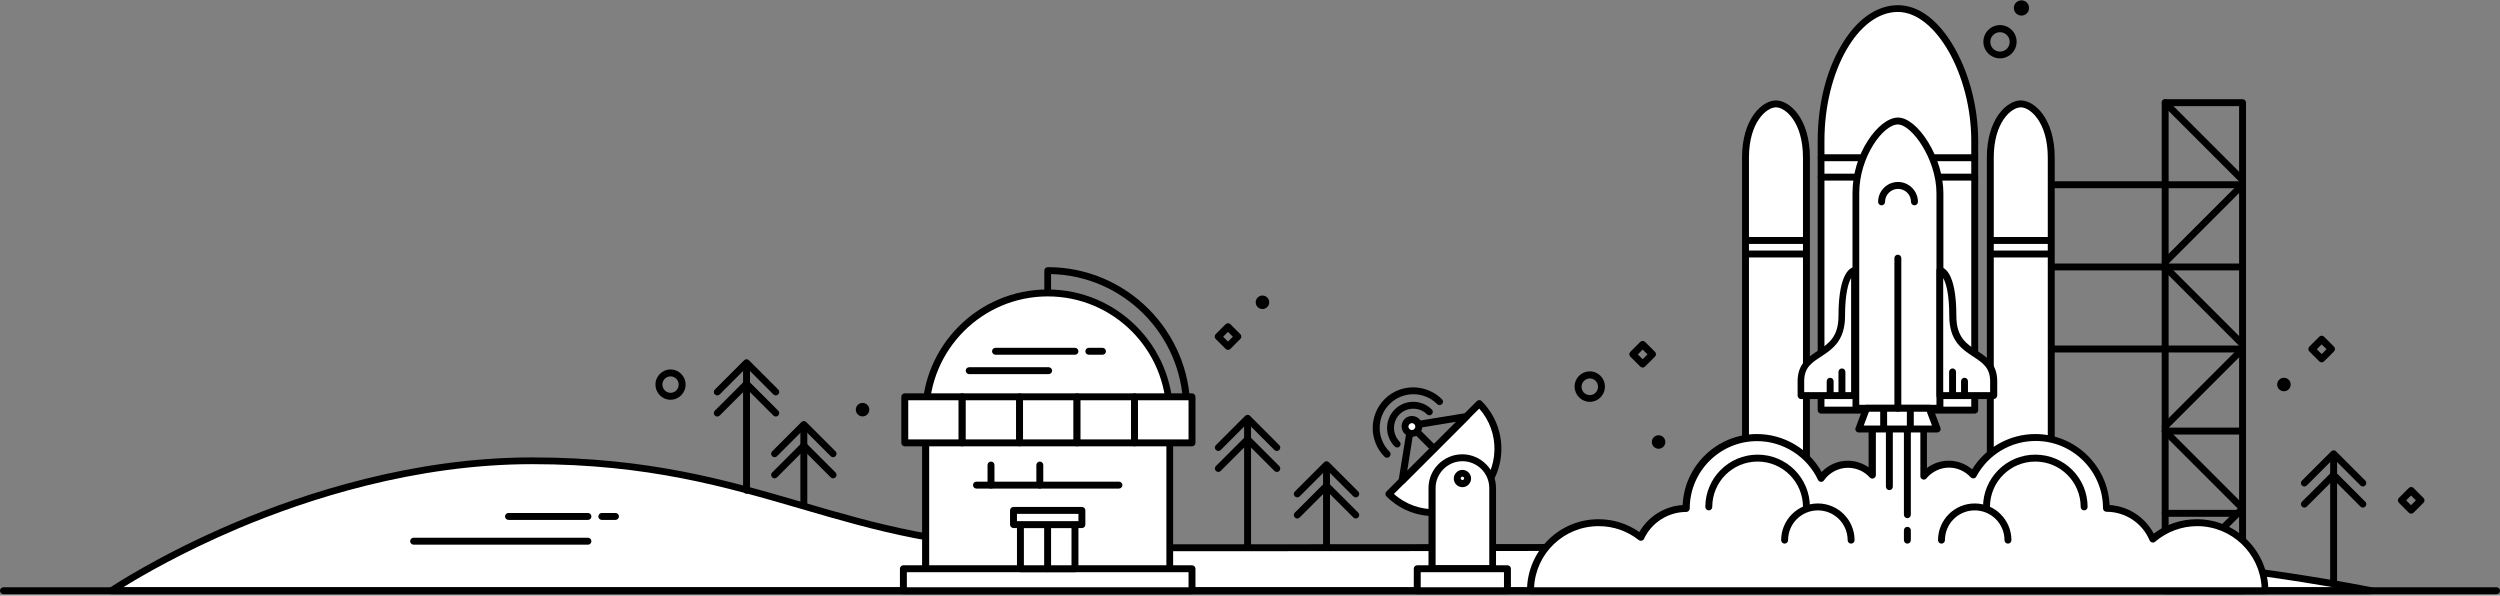 <?xml version="1.0" encoding="UTF-8"?>
<svg width="1444px" height="344px" viewBox="0 0 1444 344" version="1.1" xmlns="http://www.w3.org/2000/svg" xmlns:xlink="http://www.w3.org/1999/xlink">
    <rect x="0" y="0" width="1444" height="344" fill="#808080" stroke="none"/>
    <!-- Generator: Sketch 43.2 (39069) - http://www.bohemiancoding.com/sketch -->
    <title>treebox-header-illustration</title>
    <desc>Created with Sketch.</desc>
    <defs></defs>
    <g id="Page-1" stroke="none" stroke-width="1" fill="none" fill-rule="evenodd">
        <g id="treebox-header-illustration" fill-rule="nonzero">
            <g id="Group" transform="translate(62, 264)">
                <path d="M2.3,77.2 C2.3,77.2 113.3,2.2 245.3,2.2 C377.3,2.2 422,52.4 545.6,52.4 C827.2,52.4 864,52.1 1034.2,52.1 C1189.6,52.1 1307.3,77.2 1307.3,77.2 L2.3,77.2 Z" id="Shape" fill="#FFFFFF"></path>
                <path d="M1307.2,79.2 L2.3,79.2 C1.4,79.2 0.6,78.6 0.4,77.8 C0.1,77 0.5,76 1.2,75.6 C1.5,75.4 29.6,56.5 73.5,37.9 C114,20.7 176.8,0.2 245.3,0.2 C312.7,0.2 357.7,13.3 401.3,26 C444.4,38.6 485.1,50.4 545.6,50.4 C704,50.4 784.7,50.3 855.8,50.2 C911.6,50.1 959.8,50.1 1034.2,50.1 C1188,50.1 1306.5,75 1307.7,75.2 C1308.7,75.4 1309.4,76.3 1309.3,77.4 C1309.1,78.4 1308.3,79.2 1307.2,79.2 Z M9.2,75.2 L1285.7,75.2 C1245,68.1 1149.5,54.1 1034.2,54.1 C959.8,54.1 911.6,54.2 855.9,54.2 C784.8,54.3 704.1,54.4 545.7,54.4 C484.6,54.4 443.7,42.5 400.3,29.8 C357,17.2 312.2,4.1 245.4,4.1 C177.6,4.1 115.4,24.4 75.2,41.4 C43,55.1 19.5,68.8 9.2,75.2 Z" id="Shape" fill="#000000"></path>
            </g>
            <path d="M685.5,238.6 L605.2,238.6 C604.1,238.6 603.2,237.7 603.2,236.6 L603.2,156.3 C603.2,155.2 604.1,154.3 605.2,154.3 C650.6,154.3 687.5,191.2 687.5,236.6 C687.5,237.7 686.6,238.6 685.5,238.6 Z M607.1,234.6 L683.4,234.6 C682.4,193 648.7,159.3 607.1,158.3 L607.1,234.6 Z" id="Shape" fill="#000000"></path>
            <g id="Group" transform="translate(532, 167)">
                <path d="M73.1,2.1 C34.1,2.1 2.6,33.7 2.6,72.6 L2.6,161.8 L143.7,161.8 L143.7,72.6 C143.7,33.7 112.1,2.1 73.1,2.1 Z" id="Shape" fill="#FFFFFF"></path>
                <path d="M143.7,163.9 L2.6,163.9 C1.5,163.9 0.6,163 0.6,161.9 L0.6,72.7 C0.6,32.7 33.1,0.2 73.1,0.2 C113.1,0.2 145.6,32.7 145.6,72.7 L145.6,161.9 C145.7,163 144.8,163.9 143.7,163.9 Z M4.6,159.9 L141.7,159.9 L141.7,72.7 C141.7,34.9 111,4.2 73.2,4.2 C35.4,4.2 4.7,34.9 4.7,72.7 L4.7,159.9 L4.6,159.9 Z" id="Shape" fill="#000000"></path>
            </g>
            <g id="Group" transform="translate(792, 223)">
                <g transform="translate(8, 8)" id="Shape">
                    <path d="M54.4,2.1 C68.8,16.5 68.8,39.9 54.4,54.3 C40,68.7 16.6,68.7 2.2,54.3 L54.4,2.1 Z" fill="#FFFFFF"></path>
                    <path d="M28.3,67.1 C18.3,67.1 8.4,63.3 0.8,55.7 C0.4,55.3 0.2,54.8 0.2,54.3 C0.2,53.8 0.4,53.3 0.8,52.9 L53,0.7 C53.8,-0.1 55.1,-0.1 55.8,0.7 C71,15.9 71,40.5 55.8,55.7 C48.3,63.3 38.3,67.1 28.3,67.1 Z M5.1,54.3 C18.8,66.5 39.9,66.1 53,52.9 C66.1,39.8 66.6,18.7 54.4,5 L5.1,54.3 Z" fill="#000000"></path>
                </g>
                <path d="M36.3,38.2 C35.8,38.2 35.3,38 34.9,37.6 L21.5,24.2 C20.7,23.4 20.7,22.2 21.5,21.4 C22.3,20.6 23.5,20.6 24.3,21.4 L37.7,34.8 C38.5,35.6 38.5,36.8 37.7,37.6 C37.4,38 36.9,38.2 36.3,38.2 Z" id="Shape" fill="#000000"></path>
                <path d="M17.8,56.8 C17.5,56.8 17.2,56.7 16.9,56.6 C16.1,56.2 15.7,55.4 15.8,54.5 L21,22.5 C21.1,21.6 21.8,21 22.7,20.8 L54.7,15.6 C55.5,15.5 56.4,15.9 56.8,16.7 C57.2,17.5 57,18.4 56.4,19 L19.3,56.1 C18.8,56.6 18.3,56.8 17.8,56.8 Z M24.7,24.6 L20.8,49 L49.2,20.6 L24.7,24.6 Z" id="Shape" fill="#000000"></path>
                <g transform="translate(17, 17)">
                    <circle id="Oval" fill="#FFFFFF" transform="translate(6.52, 6.388) rotate(-45) translate(-6.52, -6.388) " cx="6.52" cy="6.388" r="4"></circle>
                    <path d="M6.5,12.3 C5,12.3 3.4,11.7 2.3,10.5 C0,8.2 0,4.4 2.3,2 C4.6,-0.3 8.4,-0.3 10.8,2 C13.1,4.3 13.1,8.1 10.8,10.5 C9.6,11.8 8,12.3 6.5,12.3 Z M6.5,4.4 C6,4.4 5.5,4.6 5.1,5 C4.3,5.8 4.3,7 5.1,7.8 C5.9,8.6 7.1,8.6 7.9,7.8 C8.7,7 8.7,5.8 7.9,5 C7.5,4.6 7,4.4 6.5,4.4 Z" id="Shape" fill="#000000"></path>
                </g>
                <path d="M15,35.5 C14.5,35.5 14,35.3 13.6,34.9 C7.7,29 7.7,19.4 13.6,13.5 C19.5,7.6 29.1,7.6 35,13.5 C35.8,14.3 35.8,15.5 35,16.3 C34.2,17.1 33,17.1 32.2,16.3 C27.9,12 20.8,12 16.4,16.3 C12.1,20.6 12.1,27.7 16.4,32.1 C17.2,32.9 17.2,34.1 16.4,34.9 C16,35.3 15.5,35.5 15,35.5 Z" id="Shape" fill="#000000"></path>
                <path d="M9.1,41.4 C8.6,41.4 8.1,41.2 7.7,40.8 C-1.4,31.7 -1.4,16.8 7.7,7.6 C16.8,-1.6 31.7,-1.5 40.9,7.6 C41.7,8.4 41.7,9.6 40.9,10.4 C40.1,11.2 38.9,11.2 38.1,10.4 C30.5,2.8 18.2,2.8 10.6,10.4 C3,18 3,30.3 10.6,37.9 C11.4,38.7 11.4,39.9 10.6,40.7 C10.2,41.2 9.7,41.4 9.1,41.4 Z" id="Shape" fill="#000000"></path>
            </g>
            <g id="Group" transform="translate(1182, 57)" fill="#000000">
                <path d="M113.3,286.2 L68.6,286.2 C67.5,286.2 66.6,285.3 66.6,284.2 L66.6,2.3 C66.6,1.2 67.5,0.3 68.6,0.3 L113.3,0.3 C114.4,0.3 115.3,1.2 115.3,2.3 L115.3,284.1 C115.3,285.3 114.4,286.2 113.3,286.2 Z M70.6,282.2 L111.3,282.2 L111.3,4.3 L70.6,4.3 L70.6,282.2 Z" id="Shape"></path>
                <path d="M113.3,51.7 L68.6,51.7 C67.5,51.7 66.6,50.8 66.6,49.7 C66.6,48.6 67.5,47.7 68.6,47.7 L113.3,47.7 C114.4,47.7 115.3,48.6 115.3,49.7 C115.3,50.8 114.4,51.7 113.3,51.7 Z" id="Shape"></path>
                <path d="M113.3,49 C112.8,49 112.3,48.8 111.9,48.4 L67.2,3.7 C66.4,2.9 66.4,1.7 67.2,0.9 C68,0.1 69.2,0.1 70,0.9 L114.7,45.6 C115.5,46.4 115.5,47.6 114.7,48.4 C114.3,48.8 113.8,49 113.3,49 Z" id="Shape"></path>
                <path d="M113.3,146.6 L68.6,146.6 C67.5,146.6 66.6,145.7 66.6,144.6 C66.6,143.5 67.5,142.6 68.6,142.6 L113.3,142.6 C114.4,142.6 115.3,143.5 115.3,144.6 C115.3,145.7 114.4,146.6 113.3,146.6 Z" id="Shape"></path>
                <path d="M113.3,143.9 C112.8,143.9 112.3,143.7 111.9,143.3 L67.2,98.6 C66.4,97.8 66.4,96.6 67.2,95.8 C68,95 69.2,95 70,95.8 L114.7,140.5 C115.5,141.3 115.5,142.5 114.7,143.3 C114.3,143.7 113.8,143.9 113.3,143.9 Z" id="Shape"></path>
                <path d="M113.3,241.5 L68.6,241.5 C67.5,241.5 66.6,240.6 66.6,239.5 C66.6,238.4 67.5,237.5 68.6,237.5 L113.3,237.5 C114.4,237.5 115.3,238.4 115.3,239.5 C115.3,240.6 114.4,241.5 113.3,241.5 Z" id="Shape"></path>
                <path d="M113.3,238.7 C112.8,238.7 112.3,238.5 111.9,238.1 L67.2,193.4 C66.4,192.6 66.4,191.4 67.2,190.6 C68,189.8 69.2,189.8 70,190.6 L114.7,235.3 C115.5,236.1 115.5,237.3 114.7,238.1 C114.3,238.5 113.8,238.7 113.3,238.7 Z" id="Shape"></path>
                <path d="M113.3,99.2 L68.6,99.2 C67.5,99.2 66.6,98.3 66.6,97.2 C66.6,96.1 67.5,95.2 68.6,95.2 L113.3,95.2 C114.4,95.2 115.3,96.1 115.3,97.2 C115.3,98.3 114.4,99.2 113.3,99.2 Z" id="Shape"></path>
                <path d="M68.6,96.4 C68.1,96.4 67.6,96.2 67.2,95.8 C66.4,95 66.4,93.8 67.2,93 L111.9,48.3 C112.7,47.5 113.9,47.5 114.7,48.3 C115.5,49.1 115.5,50.3 114.7,51.1 L70,95.8 C69.6,96.3 69.1,96.4 68.6,96.4 Z" id="Shape"></path>
                <path d="M113.3,194 L68.6,194 C67.5,194 66.6,193.1 66.6,192 C66.6,190.9 67.5,190 68.6,190 L113.3,190 C114.4,190 115.3,190.9 115.3,192 C115.3,193.1 114.4,194 113.3,194 Z" id="Shape"></path>
                <path d="M68.6,191.3 C68.1,191.3 67.6,191.1 67.2,190.7 C66.4,189.9 66.4,188.7 67.2,187.9 L111.9,143.2 C112.7,142.4 113.9,142.4 114.7,143.2 C115.5,144 115.5,145.2 114.7,146 L70,190.7 C69.6,191.1 69.1,191.3 68.6,191.3 Z" id="Shape"></path>
                <path d="M68.6,283.4 C68.1,283.4 67.6,283.2 67.2,282.8 C66.4,282 66.4,280.8 67.2,280 L111.9,235.3 C112.7,234.5 113.9,234.5 114.7,235.3 C115.5,236.1 115.5,237.3 114.7,238.1 L70,282.8 C69.6,283.2 69.1,283.4 68.6,283.4 Z" id="Shape"></path>
                <path d="M68.6,51.7 L2.8,51.7 C1.7,51.7 0.8,50.8 0.8,49.7 C0.8,48.6 1.7,47.7 2.8,47.7 L68.6,47.7 C69.7,47.7 70.6,48.6 70.6,49.7 C70.6,50.8 69.7,51.7 68.6,51.7 Z" id="Shape"></path>
                <path d="M68.6,99.2 L2.8,99.2 C1.7,99.2 0.8,98.3 0.8,97.2 C0.8,96.1 1.7,95.2 2.8,95.2 L68.6,95.2 C69.7,95.2 70.6,96.1 70.6,97.2 C70.6,98.3 69.7,99.2 68.6,99.2 Z" id="Shape"></path>
                <path d="M68.6,146.6 L2.8,146.6 C1.7,146.6 0.8,145.7 0.8,144.6 C0.8,143.5 1.7,142.6 2.8,142.6 L68.6,142.6 C69.7,142.6 70.6,143.5 70.6,144.6 C70.6,145.7 69.7,146.6 68.6,146.6 Z" id="Shape"></path>
            </g>
            <g id="Group" transform="translate(1049, 3)">
                <path d="M91.6,233.9 L2.9,233.9 L2.9,78.3 C2.9,36.9 23,1.9 47.3,1.9 C71.6,1.9 91.7,41.2 91.7,78.3 C91.6,100.8 91.6,233.9 91.6,233.9 Z" id="Shape" fill="#FFFFFF"></path>
                <path d="M91.6,235.9 L2.9,235.9 C1.8,235.9 0.9,235 0.9,233.9 L0.9,78.3 C0.9,57.9 5.6,38.4 14.3,23.6 C23.1,8.4 34.8,-7.10542736e-15 47.3,-7.10542736e-15 C59.5,-7.10542736e-15 71.2,9 80.3,25.3 C88.8,40.5 93.6,59.8 93.6,78.4 L93.6,234 C93.6,235 92.7,235.9 91.6,235.9 Z M4.9,231.9 L89.6,231.9 L89.6,78.3 C89.6,40.1 69,3.9 47.2,3.9 C24.2,3.9 4.8,38 4.8,78.3 L4.8,231.9 L4.9,231.9 Z" id="Shape" fill="#000000"></path>
            </g>
            <g id="Group" transform="translate(1147, 58)">
                <path d="M37.8,212.9 L2.6,212.9 L2.6,33 C2.6,11.9 13.3,2 20.2,2 C27.1,2 37.8,11.9 37.8,33 C37.8,42.1 37.8,212.9 37.8,212.9 Z" id="Shape" fill="#FFFFFF"></path>
                <path d="M37.8,214.9 L2.6,214.9 C1.5,214.9 0.6,214 0.6,212.9 L0.6,33 C0.6,10.5 12.3,0 20.2,0 C28.1,0 39.8,10.5 39.8,33 L39.8,212.9 C39.8,214 38.9,214.9 37.8,214.9 Z M4.6,210.9 L35.8,210.9 L35.8,33 C35.8,12.5 25.6,4 20.2,4 C14.8,4 4.6,12.5 4.6,33 L4.6,210.9 L4.6,210.9 Z" id="Shape" fill="#000000"></path>
            </g>
            <g id="Group" transform="translate(1006, 58)">
                <path d="M37.4,212.9 L2.2,212.9 L2.2,33 C2.2,11.9 12.9,2 19.8,2 C26.7,2 37.4,11.9 37.4,33 L37.4,212.9 Z" id="Shape" fill="#FFFFFF"></path>
                <path d="M37.4,214.9 L2.2,214.9 C1.1,214.9 0.2,214 0.2,212.9 L0.2,33 C0.2,10.5 11.9,0 19.8,0 C27.7,0 39.4,10.5 39.4,33 L39.4,212.9 C39.4,214 38.5,214.9 37.4,214.9 Z M4.2,210.9 L35.4,210.9 L35.4,33 C35.4,12.5 25.2,4 19.8,4 C14.4,4 4.2,12.5 4.2,33 L4.2,210.9 Z" id="Shape" fill="#000000"></path>
            </g>
            <path d="M1442,343.2 L2,343.2 C0.9,343.2 0,342.3 0,341.2 C0,340.1 0.9,339.2 2,339.2 L1442,339.2 C1443.1,339.2 1444,340.1 1444,341.2 C1444,342.3 1443.1,343.2 1442,343.2 Z" id="Shape" fill="#000000"></path>
            <path d="M918.3,232.1 C913.5,232.1 909.5,228.2 909.5,223.3 C909.5,218.4 913.4,214.5 918.3,214.5 C923.1,214.5 927,218.4 927,223.3 C927,228.2 923.1,232.1 918.3,232.1 Z M918.3,218.6 C915.7,218.6 913.5,220.7 913.5,223.4 C913.5,226.1 915.6,228.2 918.3,228.2 C920.9,228.2 923,226.1 923,223.4 C923,220.7 920.9,218.6 918.3,218.6 Z" id="Shape" fill="#000000"></path>
            <path d="M387.3,230.9 C382.5,230.9 378.6,227 378.6,222.1 C378.6,217.3 382.5,213.4 387.3,213.4 C392.1,213.4 396,217.3 396,222.1 C396,227 392.1,230.9 387.3,230.9 Z M387.3,217.4 C384.7,217.4 382.6,219.5 382.6,222.1 C382.6,224.7 384.7,226.9 387.3,226.9 C389.9,226.9 392,224.8 392,222.1 C392,219.5 389.9,217.4 387.3,217.4 Z" id="Shape" fill="#000000"></path>
            <path d="M1155.2,33.7 C1149.9,33.7 1145.6,29.4 1145.6,24.1 C1145.6,18.8 1149.9,14.5 1155.2,14.5 C1160.5,14.5 1164.8,18.8 1164.8,24.1 C1164.8,29.4 1160.5,33.7 1155.2,33.7 Z M1155.2,18.6 C1152.1,18.6 1149.6,21.1 1149.6,24.2 C1149.6,27.3 1152.1,29.8 1155.2,29.8 C1158.3,29.8 1160.8,27.3 1160.8,24.2 C1160.8,21.1 1158.3,18.6 1155.2,18.6 Z" id="Shape" fill="#000000"></path>
            <circle id="Oval" fill="#000000" cx="958" cy="255.3" r="3.9"></circle>
            <circle id="Oval" fill="#000000" cx="1319.2" cy="222.1" r="3.9"></circle>
            <circle id="Oval" fill="#000000" cx="729.2" cy="174.6" r="3.9"></circle>
            <circle id="Oval" fill="#000000" transform="translate(498.214, 236.617) rotate(-59.999) translate(-498.214, -236.617) " cx="498.214" cy="236.617" r="3.9"></circle>
            <circle id="Oval" fill="#000000" cx="1167.6" cy="4.6" r="4.4"></circle>
            <path d="M1140.6,104.3 L1051.9,104.3 C1050.8,104.3 1049.9,103.4 1049.9,102.3 C1049.9,101.2 1050.8,100.3 1051.9,100.3 L1140.6,100.3 C1141.7,100.3 1142.6,101.2 1142.6,102.3 C1142.6,103.4 1141.7,104.3 1140.6,104.3 Z" id="Shape" fill="#000000"></path>
            <path d="M1140.6,93.1 L1051.9,93.1 C1050.8,93.1 1049.9,92.2 1049.9,91.1 C1049.9,90 1050.8,89.1 1051.9,89.1 L1140.6,89.1 C1141.7,89.1 1142.6,90 1142.6,91.1 C1142.6,92.2 1141.7,93.1 1140.6,93.1 Z" id="Shape" fill="#000000"></path>
            <g id="Group" transform="translate(1070, 67)">
                <path d="M50.5,168.8 L2,168.8 L2,44.6 C2,21.9 16.7,2.9 26.3,2.9 C35.9,2.9 50.6,24.4 50.6,44.6 C50.5,57 50.5,168.8 50.5,168.8 Z" id="Shape" fill="#FFFFFF"></path>
                <path d="M50.5,170.8 L2,170.8 C0.9,170.8 0,169.9 0,168.8 L0,44.6 C0,33.9 3.1,23.1 8.9,14.2 C14.2,6 20.8,0.9 26.3,0.9 C31.7,0.9 38.2,6.2 43.7,15.1 C49.3,24.2 52.5,35 52.5,44.6 L52.5,168.8 C52.5,169.9 51.6,170.8 50.5,170.8 Z M4,166.8 L48.5,166.8 L48.5,44.6 C48.5,24.9 34.2,4.9 26.2,4.9 C17.8,4.9 3.9,23.5 3.9,44.6 L3.9,166.8 L4,166.8 Z" id="Shape" fill="#000000"></path>
            </g>
            <g id="Group" transform="translate(1084, 105)">
                <path d="M2.7,11.6 C2.7,6.3 7,2.1 12.2,2.1 C17.5,2.1 21.7,6.4 21.7,11.6" id="Shape" fill="#FFFFFF"></path>
                <path d="M21.8,13.6 C20.7,13.6 19.8,12.7 19.8,11.6 C19.8,7.4 16.4,4.1 12.3,4.1 C8.2,4.1 4.8,7.5 4.8,11.6 C4.8,12.7 3.9,13.6 2.8,13.6 C1.7,13.6 0.8,12.7 0.8,11.6 C0.8,5.2 6,0.1 12.3,0.1 C18.6,0.1 23.8,5.3 23.8,11.6 C23.8,12.7 22.9,13.6 21.8,13.6 Z" id="Shape" fill="#000000"></path>
            </g>
            <g id="Group" transform="translate(1118, 154)">
                <path d="M2.5,2.1 L2.5,74.4 L33.5,74.4 L33.5,66.1 C33.5,47 9.9,53.4 9.9,28.5 C9.9,2.4 2.5,2.1 2.5,2.1 Z" id="Shape" fill="#FFFFFF"></path>
                <path d="M33.5,76.5 L2.5,76.5 C1.4,76.5 0.5,75.6 0.5,74.5 L0.5,2.2 C0.5,1.7 0.7,1.1 1.1,0.8 C1.5,0.4 2,0.2 2.6,0.2 C4.2,0.3 12,1.9 12,28.6 C12,40.8 17.9,44.7 24.1,48.7 C29.8,52.4 35.6,56.2 35.6,66.2 L35.6,74.5 C35.5,75.6 34.6,76.5 33.5,76.5 Z M4.5,72.5 L31.5,72.5 L31.5,66.2 C31.5,58.4 27.2,55.6 21.8,52 C15.3,47.8 7.9,42.9 7.9,28.5 C7.9,15.6 6,9.5 4.4,6.6 L4.4,72.5 L4.5,72.5 Z" id="Shape" fill="#000000"></path>
            </g>
            <path d="M1127.8,230.5 C1126.7,230.5 1125.8,229.6 1125.8,228.5 L1125.8,214.8 C1125.8,213.7 1126.7,212.8 1127.8,212.8 C1128.9,212.8 1129.8,213.7 1129.8,214.8 L1129.8,228.5 C1129.8,229.6 1128.9,230.5 1127.8,230.5 Z" id="Shape" fill="#000000"></path>
            <path d="M1134.7,230.5 C1133.6,230.5 1132.7,229.6 1132.7,228.5 L1132.7,220.2 C1132.7,219.1 1133.6,218.2 1134.7,218.2 C1135.8,218.2 1136.7,219.1 1136.7,220.2 L1136.7,228.5 C1136.7,229.6 1135.8,230.5 1134.7,230.5 Z" id="Shape" fill="#000000"></path>
            <g id="Group" transform="translate(1038, 154)">
                <path d="M33.3,2.1 L33.3,74.4 L2.3,74.4 L2.3,66.1 C2.3,47 25.9,53.4 25.9,28.5 C25.8,2.4 33.3,2.1 33.3,2.1 Z" id="Shape" fill="#FFFFFF"></path>
                <path d="M33.3,76.5 L2.3,76.5 C1.2,76.5 0.3,75.6 0.3,74.5 L0.3,66.2 C0.3,56.2 6.2,52.4 11.8,48.7 C18,44.6 23.9,40.8 23.9,28.6 C23.9,1.9 31.7,0.3 33.3,0.2 C33.8,0.2 34.4,0.4 34.8,0.8 C35.2,1.2 35.4,1.7 35.4,2.2 L35.4,74.5 C35.3,75.6 34.4,76.5 33.3,76.5 Z M4.2,72.5 L31.2,72.5 L31.2,6.6 C29.6,9.5 27.7,15.6 27.7,28.5 C27.7,42.9 20.3,47.7 13.8,52 C8.4,55.5 4.1,58.3 4.1,66.2 L4.1,72.5 L4.2,72.5 Z" id="Shape" fill="#000000"></path>
            </g>
            <path d="M1063.9,230.5 C1062.8,230.5 1061.9,229.6 1061.9,228.5 L1061.9,214.8 C1061.9,213.7 1062.8,212.8 1063.9,212.8 C1065,212.8 1065.9,213.7 1065.9,214.8 L1065.9,228.5 C1065.9,229.6 1065,230.5 1063.9,230.5 Z" id="Shape" fill="#000000"></path>
            <path d="M1057.1,230.5 C1056,230.5 1055.1,229.6 1055.1,228.5 L1055.1,220.2 C1055.1,219.1 1056,218.2 1057.1,218.2 C1058.2,218.2 1059.1,219.1 1059.1,220.2 L1059.1,228.5 C1059.1,229.6 1058.2,230.5 1057.1,230.5 Z" id="Shape" fill="#000000"></path>
            <path d="M1183.7,148.7 L1150.8,148.7 C1149.7,148.7 1148.8,147.8 1148.8,146.7 C1148.8,145.6 1149.7,144.7 1150.8,144.7 L1183.7,144.7 C1184.8,144.7 1185.7,145.6 1185.7,146.7 C1185.7,147.8 1184.8,148.7 1183.7,148.7 Z" id="Shape" fill="#000000"></path>
            <path d="M1183.7,140.9 L1150.8,140.9 C1149.7,140.9 1148.8,140 1148.8,138.9 C1148.8,137.8 1149.7,136.9 1150.8,136.9 L1183.7,136.9 C1184.8,136.9 1185.7,137.8 1185.7,138.9 C1185.7,140 1184.8,140.9 1183.7,140.9 Z" id="Shape" fill="#000000"></path>
            <path d="M1042.3,148.7 L1009.4,148.7 C1008.3,148.7 1007.4,147.8 1007.4,146.7 C1007.4,145.6 1008.3,144.7 1009.4,144.7 L1042.3,144.7 C1043.4,144.7 1044.3,145.6 1044.3,146.7 C1044.3,147.8 1043.4,148.7 1042.3,148.7 Z" id="Shape" fill="#000000"></path>
            <path d="M1042.3,140.9 L1009.4,140.9 C1008.3,140.9 1007.4,140 1007.4,138.9 C1007.4,137.8 1008.3,136.9 1009.4,136.9 L1042.3,136.9 C1043.4,136.9 1044.3,137.8 1044.3,138.9 C1044.3,140 1043.4,140.9 1042.3,140.9 Z" id="Shape" fill="#000000"></path>
            <g id="Group" transform="translate(882, 238)">
                <path d="M387,63.9 C377.2,63.9 368.3,67.5 361.4,73.4 C357,63 346.7,55.7 334.7,55.7 C334.7,33.1 316.4,14.8 293.8,14.8 C278.2,14.8 264.6,23.5 257.7,36.4 C254.2,32.6 249.3,30.2 243.7,30.2 C237.8,30.2 232.6,32.9 229.1,37.1 L229.1,2.1 L199.4,2.1 L199.4,36.5 C195.9,32.7 190.9,30.2 185.4,30.2 C179,30.2 173.3,33.4 169.9,38.3 C163.4,24.4 149.2,14.8 132.8,14.8 C110.2,14.8 91.9,33.1 91.9,55.7 C80.3,55.7 70.3,62.5 65.7,72.4 C59,67.1 50.6,64 41.4,64 C19.7,64 2.1,81.6 2.1,103.3 L426.4,103.3 C426.3,81.5 408.7,63.9 387,63.9 Z" id="Shape" fill="#FFFFFF"></path>
                <path d="M426.3,105.2 L2,105.2 C0.9,105.2 0,104.3 0,103.2 C0,80.4 18.5,61.9 41.3,61.9 C49.9,61.9 58,64.5 64.9,69.3 C70,60.3 79.5,54.4 89.9,53.7 C90.9,30.9 109.8,12.7 132.8,12.7 C148.3,12.7 162.7,21.2 170.2,34.6 C174.1,30.5 179.6,28.1 185.3,28.1 C189.6,28.1 193.8,29.5 197.3,31.9 L197.3,2 C197.3,0.9 198.2,0 199.3,0 L229,0 C230.1,0 231,0.9 231,2 L231,32.3 C234.6,29.6 239,28.1 243.6,28.1 C248.6,28.1 253.4,29.9 257.1,33.1 C264.9,20.5 278.7,12.7 293.6,12.7 C316.6,12.7 335.5,30.9 336.5,53.7 C347.3,54.4 356.9,60.6 362,70.2 C369.1,64.8 377.9,61.9 386.9,61.9 C409.7,61.9 428.2,80.4 428.2,103.2 C428.3,104.3 427.4,105.2 426.3,105.2 Z M4.1,101.2 L424.3,101.2 C423.3,81.6 407,65.9 387.1,65.9 C378.2,65.9 369.6,69.1 362.8,74.9 C362.3,75.3 361.7,75.5 361,75.3 C360.4,75.2 359.9,74.7 359.6,74.1 C355.4,64.1 345.6,57.6 334.7,57.6 C333.6,57.6 332.7,56.7 332.7,55.6 C332.7,34.1 315.2,16.7 293.8,16.7 C279.4,16.7 266.3,24.6 259.5,37.3 C259.2,37.9 258.6,38.3 258,38.3 C257.4,38.4 256.7,38.1 256.3,37.7 C253.1,34.2 248.5,32.1 243.8,32.1 C238.7,32.1 234,34.4 230.7,38.3 C230.2,39 229.3,39.2 228.5,38.9 C227.7,38.6 227.2,37.9 227.2,37 L227.2,4 L201.5,4 L201.5,36.4 C201.5,37.2 201,38 200.2,38.3 C199.4,38.6 198.6,38.4 198,37.8 C194.8,34.2 190.2,32.2 185.4,32.2 C179.9,32.2 174.7,34.9 171.5,39.5 C171.1,40.1 170.4,40.4 169.7,40.3 C169,40.2 168.4,39.8 168.1,39.2 C161.7,25.6 147.9,16.8 132.9,16.8 C111.4,16.8 94,34.3 94,55.7 C94,56.8 93.1,57.7 92,57.7 C81.6,57.7 72,63.8 67.6,73.2 C67.3,73.8 66.8,74.2 66.2,74.3 C65.6,74.4 65,74.3 64.5,73.9 C57.9,68.7 49.9,65.9 41.4,65.9 C21.4,65.9 5.1,81.5 4.1,101.2 Z" id="Shape" fill="#000000"></path>
            </g>
            <path d="M1091.3,283.1 C1090.2,283.1 1089.3,282.2 1089.3,281.1 L1089.3,248.9 C1089.3,247.8 1090.2,246.9 1091.3,246.9 C1092.4,246.9 1093.3,247.8 1093.3,248.9 L1093.3,281.1 C1093.3,282.2 1092.4,283.1 1091.3,283.1 Z" id="Shape" fill="#000000"></path>
            <path d="M1101.7,299.3 C1100.6,299.3 1099.7,298.4 1099.7,297.3 L1099.7,249 C1099.7,247.9 1100.6,247 1101.7,247 C1102.8,247 1103.7,247.9 1103.7,249 L1103.7,297.3 C1103.7,298.4 1102.8,299.3 1101.7,299.3 Z" id="Shape" fill="#000000"></path>
            <path d="M1203.8,294.8 C1202.7,294.8 1201.8,293.9 1201.8,292.8 C1201.8,278.4 1190.1,266.6 1175.6,266.6 C1161.1,266.6 1149.4,278.3 1149.4,292.8 C1149.4,293.9 1148.5,294.8 1147.4,294.8 C1146.3,294.8 1145.4,293.9 1145.4,292.8 C1145.4,276.2 1158.9,262.6 1175.6,262.6 C1192.3,262.6 1205.8,276.1 1205.8,292.8 C1205.8,293.9 1204.9,294.8 1203.8,294.8 Z" id="Shape" fill="#000000"></path>
            <path d="M1043.4,294.8 C1042.3,294.8 1041.4,293.9 1041.4,292.8 C1041.4,278.4 1029.7,266.6 1015.2,266.6 C1000.7,266.6 989,278.3 989,292.8 C989,293.9 988.1,294.8 987,294.8 C985.9,294.8 985,293.9 985,292.8 C985,276.2 998.5,262.6 1015.2,262.6 C1031.9,262.6 1045.4,276.1 1045.4,292.8 C1045.4,293.9 1044.5,294.8 1043.4,294.8 Z" id="Shape" fill="#000000"></path>
            <path d="M1069.2,314 C1068.1,314 1067.2,313.1 1067.2,312 C1067.2,302.5 1059.5,294.8 1050,294.8 C1040.5,294.8 1032.8,302.5 1032.8,312 C1032.8,313.1 1031.9,314 1030.8,314 C1029.7,314 1028.8,313.1 1028.8,312 C1028.8,300.3 1038.3,290.8 1050,290.8 C1061.7,290.8 1071.2,300.3 1071.2,312 C1071.2,313.1 1070.3,314 1069.2,314 Z" id="Shape" fill="#000000"></path>
            <path d="M1159.8,314 C1158.7,314 1157.8,313.1 1157.8,312 C1157.8,302.5 1150.1,294.8 1140.6,294.8 C1131.1,294.8 1123.4,302.5 1123.4,312 C1123.4,313.1 1122.5,314 1121.4,314 C1120.3,314 1119.4,313.1 1119.4,312 C1119.4,300.3 1128.9,290.8 1140.6,290.8 C1152.3,290.8 1161.8,300.3 1161.8,312 C1161.8,313.1 1160.9,314 1159.8,314 Z" id="Shape" fill="#000000"></path>
            <g id="Group" transform="translate(1071, 233)">
                <polygon id="Shape" fill="#FFFFFF" points="47.8 14.8 2.6 14.8 7.1 2.8 43.3 2.8"></polygon>
                <path d="M47.8,16.8 L2.6,16.8 C1.9,16.8 1.3,16.5 1,15.9 C0.6,15.4 0.5,14.7 0.8,14.1 L5.3,2.1 C5.6,1.3 6.3,0.8 7.2,0.8 L43.4,0.8 C44.2,0.8 45,1.3 45.3,2.1 L49.8,14.1 C50,14.7 49.9,15.4 49.6,15.9 C49.1,16.5 48.5,16.8 47.8,16.8 Z M5.5,12.8 L44.9,12.8 L41.9,4.8 L8.5,4.8 L5.5,12.8 Z" id="Shape" fill="#000000"></path>
            </g>
            <path d="M948.8,212.3 C948.3,212.3 947.8,212.1 947.4,211.7 L941.7,206 C941.3,205.6 941.1,205.1 941.1,204.6 C941.1,204.1 941.3,203.6 941.7,203.2 L947.4,197.5 C947.8,197.1 948.3,196.9 948.8,196.9 L948.8,196.9 C949.3,196.9 949.8,197.1 950.2,197.5 L955.9,203.2 C956.7,204 956.7,205.2 955.9,206 L950.2,211.7 C949.9,212.1 949.3,212.3 948.8,212.3 Z M946,204.7 L948.8,207.5 L951.6,204.7 L948.8,201.9 L946,204.7 Z" id="Shape" fill="#000000"></path>
            <path d="M709.3,202.1 L709.3,202.1 C708.8,202.1 708.3,201.9 707.9,201.5 L702.2,195.8 C701.4,195 701.4,193.8 702.2,193 L707.9,187.3 C708.7,186.5 710,186.5 710.7,187.3 L716.4,193 C717.2,193.8 717.2,195 716.4,195.8 L710.7,201.5 C710.4,201.9 709.8,202.1 709.3,202.1 Z M706.5,194.5 L709.3,197.3 L712.1,194.5 L709.3,191.7 L706.5,194.5 Z" id="Shape" fill="#000000"></path>
            <path d="M1392.7,296.7 L1392.7,296.7 C1392.2,296.7 1391.7,296.5 1391.3,296.1 L1385.6,290.4 C1384.8,289.6 1384.8,288.4 1385.6,287.6 L1391.3,281.9 C1392.1,281.1 1393.4,281.1 1394.1,281.9 L1399.8,287.6 C1400.6,288.4 1400.6,289.6 1399.8,290.4 L1394.1,296.1 C1393.7,296.5 1393.2,296.7 1392.7,296.7 Z M1389.8,289 L1392.6,291.8 L1395.4,289 L1392.6,286.2 L1389.8,289 Z" id="Shape" fill="#000000"></path>
            <path d="M1341,209.3 L1341,209.3 C1340.5,209.3 1340,209.1 1339.6,208.7 L1333.9,203 C1333.1,202.2 1333.1,201 1333.9,200.2 L1339.6,194.5 C1340.4,193.7 1341.6,193.7 1342.4,194.5 L1348.1,200.2 C1348.5,200.6 1348.7,201.1 1348.7,201.6 C1348.7,202.1 1348.5,202.6 1348.1,203 L1342.4,208.7 C1342,209.1 1341.5,209.3 1341,209.3 Z M1338.2,201.7 L1341,204.5 L1343.8,201.7 L1341,198.9 L1338.2,201.7 Z" id="Shape" fill="#000000"></path>
            <path d="M1103.4,248.7 C1102.3,248.7 1101.4,247.8 1101.4,246.7 L1101.4,236.9 C1101.4,235.8 1102.3,234.9 1103.4,234.9 C1104.5,234.9 1105.4,235.8 1105.4,236.9 L1105.4,246.7 C1105.4,247.8 1104.5,248.7 1103.4,248.7 Z" id="Shape" fill="#000000"></path>
            <path d="M1088,249 C1086.9,249 1086,248.1 1086,247 L1086,236 C1086,234.9 1086.9,234 1088,234 C1089.1,234 1090,234.9 1090,236 L1090,247 C1090,248.1 1089.1,249 1088,249 Z" id="Shape" fill="#000000"></path>
            <path d="M1096.2,237.8 C1095.1,237.8 1094.2,236.9 1094.2,235.8 L1094.2,149.1 C1094.2,148 1095.1,147.1 1096.2,147.1 C1097.3,147.1 1098.2,148 1098.2,149.1 L1098.2,235.8 C1098.2,236.9 1097.3,237.8 1096.2,237.8 Z" id="Shape" fill="#000000"></path>
            <path d="M1101.7,314 C1100.6,314 1099.7,313.1 1099.7,312 L1099.7,306.3 C1099.7,305.2 1100.6,304.3 1101.7,304.3 C1102.8,304.3 1103.7,305.2 1103.7,306.3 L1103.7,312 C1103.7,313.1 1102.8,314 1101.7,314 Z" id="Shape" fill="#000000"></path>
            <g id="Group" transform="translate(825, 262)">
                <path d="M19.7,2.3 C10,2.3 2.2,10.1 2.2,19.8 L2.2,66.4 L37.3,66.4 L37.3,19.8 C37.2,10.2 29.3,2.3 19.7,2.3 Z" id="Shape" fill="#FFFFFF"></path>
                <path d="M37.2,68.5 L2.1,68.5 C1,68.5 0.1,67.6 0.1,66.5 L0.1,19.9 C0.1,9.1 8.9,0.4 19.6,0.4 C30.3,0.4 39.1,9.2 39.1,19.9 L39.1,66.5 C39.2,67.6 38.3,68.5 37.2,68.5 Z M4.1,64.5 L35.2,64.5 L35.2,19.9 C35.2,11.3 28.2,4.4 19.7,4.4 C11.2,4.4 4.2,11.4 4.2,19.9 L4.2,64.5 L4.1,64.5 Z" id="Shape" fill="#000000"></path>
            </g>
            <g id="Group" transform="translate(839, 271)">
                <circle id="Oval" fill="#FFFFFF" cx="5.7" cy="5.3" r="3"></circle>
                <path d="M5.7,10.4 C2.9,10.4 0.7,8.1 0.7,5.4 C0.7,2.7 3,0.4 5.7,0.4 C8.4,0.4 10.7,2.7 10.7,5.4 C10.7,8.1 8.4,10.4 5.7,10.4 Z M5.7,4.3 C5.1,4.3 4.7,4.8 4.7,5.3 C4.7,5.8 5.2,6.3 5.7,6.3 C6.2,6.3 6.7,5.8 6.7,5.3 C6.7,4.8 6.2,4.3 5.7,4.3 Z" id="Shape" fill="#000000"></path>
            </g>
            <g id="Group" transform="translate(816, 326)">
                <rect id="Rectangle-path" fill="#FFFFFF" x="2.6" y="2.5" width="52.1" height="12.7"></rect>
                <path d="M54.7,17.2 L2.6,17.2 C1.5,17.2 0.6,16.3 0.6,15.2 L0.6,2.5 C0.6,1.4 1.5,0.5 2.6,0.5 L54.7,0.5 C55.8,0.5 56.7,1.4 56.7,2.5 L56.7,15.2 C56.7,16.3 55.8,17.2 54.7,17.2 Z M4.6,13.2 L52.7,13.2 L52.7,4.5 L4.6,4.5 L4.6,13.2 Z" id="Shape" fill="#000000"></path>
            </g>
            <g id="Group" transform="translate(519, 326)">
                <rect id="Rectangle-path" fill="#FFFFFF" x="2.8" y="2.5" width="166.7" height="12.7"></rect>
                <path d="M169.5,17.2 L2.8,17.2 C1.7,17.2 0.8,16.3 0.8,15.2 L0.8,2.5 C0.8,1.4 1.7,0.5 2.8,0.5 L169.5,0.5 C170.6,0.5 171.5,1.4 171.5,2.5 L171.5,15.2 C171.5,16.3 170.6,17.2 169.5,17.2 Z M4.8,13.2 L167.5,13.2 L167.5,4.5 L4.8,4.5 L4.8,13.2 Z" id="Shape" fill="#000000"></path>
            </g>
            <g id="Group" transform="translate(520, 227)">
                <rect id="Rectangle-path" fill="#FFFFFF" x="2.6" y="2.1" width="33.2" height="26.6"></rect>
                <path d="M35.8,30.8 L2.6,30.8 C1.5,30.8 0.6,29.9 0.6,28.8 L0.6,2.2 C0.6,1.1 1.5,0.2 2.6,0.2 L35.8,0.2 C36.9,0.2 37.8,1.1 37.8,2.2 L37.8,28.8 C37.8,29.9 36.9,30.8 35.8,30.8 Z M4.6,26.8 L33.8,26.8 L33.8,4.2 L4.6,4.2 L4.6,26.8 Z" id="Shape" fill="#000000"></path>
            </g>
            <g id="Group" transform="translate(553, 227)">
                <rect id="Rectangle-path" fill="#FFFFFF" x="2.8" y="2.1" width="33.2" height="26.6"></rect>
                <path d="M35.9,30.8 L2.7,30.8 C1.6,30.8 0.7,29.9 0.7,28.8 L0.7,2.2 C0.7,1.1 1.6,0.2 2.7,0.2 L35.9,0.2 C37,0.2 37.9,1.1 37.9,2.2 L37.9,28.8 C37.9,29.9 37,30.8 35.9,30.8 Z M4.8,26.8 L34,26.8 L34,4.2 L4.8,4.2 L4.8,26.8 Z" id="Shape" fill="#000000"></path>
            </g>
            <g id="Group" transform="translate(586, 227)">
                <rect id="Rectangle-path" fill="#FFFFFF" x="2.9" y="2.1" width="33.2" height="26.6"></rect>
                <path d="M36.1,30.8 L2.9,30.8 C1.8,30.8 0.9,29.9 0.9,28.8 L0.9,2.2 C0.9,1.1 1.8,0.2 2.9,0.2 L36.1,0.2 C37.2,0.2 38.1,1.1 38.1,2.2 L38.1,28.8 C38.1,29.9 37.2,30.8 36.1,30.8 Z M4.9,26.8 L34.1,26.8 L34.1,4.2 L4.9,4.2 L4.9,26.8 Z" id="Shape" fill="#000000"></path>
            </g>
            <g id="Group" transform="translate(620, 227)">
                <rect id="Rectangle-path" fill="#FFFFFF" x="2.1" y="2.1" width="33.2" height="26.6"></rect>
                <path d="M35.3,30.8 L2.1,30.8 C1,30.8 0.1,29.9 0.1,28.8 L0.1,2.2 C0.1,1.1 1,0.2 2.1,0.2 L35.3,0.2 C36.4,0.2 37.3,1.1 37.3,2.2 L37.3,28.8 C37.3,29.9 36.4,30.8 35.3,30.8 Z M4.1,26.8 L33.3,26.8 L33.3,4.2 L4.1,4.2 L4.1,26.8 Z" id="Shape" fill="#000000"></path>
            </g>
            <g id="Group" transform="translate(653, 227)">
                <rect id="Rectangle-path" fill="#FFFFFF" x="2.3" y="2.1" width="33.2" height="26.6"></rect>
                <path d="M35.5,30.8 L2.3,30.8 C1.2,30.8 0.3,29.9 0.3,28.8 L0.3,2.2 C0.3,1.1 1.2,0.2 2.3,0.2 L35.5,0.2 C36.6,0.2 37.5,1.1 37.5,2.2 L37.5,28.8 C37.5,29.9 36.6,30.8 35.5,30.8 Z M4.3,26.8 L33.5,26.8 L33.5,4.2 L4.3,4.2 L4.3,26.8 Z" id="Shape" fill="#000000"></path>
            </g>
            <g id="Group" transform="translate(587, 301)">
                <rect id="Rectangle-path" fill="#FFFFFF" x="2.4" y="2" width="31.5" height="25.4"></rect>
                <path d="M33.9,29.5 L2.4,29.5 C1.3,29.5 0.4,28.6 0.4,27.5 L0.4,2 C0.4,0.9 1.3,0 2.4,0 L33.9,0 C35,0 35.9,0.9 35.9,2 L35.9,27.4 C35.9,28.6 35,29.5 33.9,29.5 Z M4.4,25.5 L31.9,25.5 L31.9,4 L4.4,4 L4.4,25.5 Z" id="Shape" fill="#000000"></path>
            </g>
            <path d="M605.1,330.5 C604,330.5 603.1,329.6 603.1,328.5 L603.1,304.3 C603.1,303.2 604,302.3 605.1,302.3 C606.2,302.3 607.1,303.2 607.1,304.3 L607.1,328.5 C607.1,329.6 606.2,330.5 605.1,330.5 Z" id="Shape" fill="#000000"></path>
            <g id="Group" transform="translate(583, 292)">
                <rect id="Rectangle-path" fill="#FFFFFF" x="2.4" y="2.8" width="39.5" height="8.2"></rect>
                <path d="M41.9,13 L2.4,13 C1.3,13 0.4,12.1 0.4,11 L0.4,2.8 C0.4,1.7 1.3,0.8 2.4,0.8 L41.9,0.8 C43,0.8 43.9,1.7 43.9,2.8 L43.9,11 C43.9,12.2 43,13 41.9,13 Z M4.4,9 L39.9,9 L39.9,4.8 L4.4,4.8 L4.4,9 Z" id="Shape" fill="#000000"></path>
            </g>
            <path d="M605.7,216.1 L559.8,216.1 C558.7,216.1 557.8,215.2 557.8,214.1 C557.8,213 558.7,212.1 559.8,212.1 L605.7,212.1 C606.8,212.1 607.7,213 607.7,214.1 C607.7,215.2 606.8,216.1 605.7,216.1 Z" id="Shape" fill="#000000"></path>
            <path d="M646.3,282.2 L564,282.2 C562.9,282.2 562,281.3 562,280.2 C562,279.1 562.9,278.2 564,278.2 L646.3,278.2 C647.4,278.2 648.3,279.1 648.3,280.2 C648.3,281.3 647.4,282.2 646.3,282.2 Z" id="Shape" fill="#000000"></path>
            <path d="M620.9,204.9 L575,204.9 C573.9,204.9 573,204 573,202.9 C573,201.8 573.9,200.9 575,200.9 L620.9,200.9 C622,200.9 622.9,201.8 622.9,202.9 C622.9,204 622,204.9 620.9,204.9 Z" id="Shape" fill="#000000"></path>
            <path d="M636.8,204.9 L628.9,204.9 C627.8,204.9 626.9,204 626.9,202.9 C626.9,201.8 627.8,200.9 628.9,200.9 L636.8,200.9 C637.9,200.9 638.8,201.8 638.8,202.9 C638.8,204 637.9,204.9 636.8,204.9 Z" id="Shape" fill="#000000"></path>
            <path d="M339.6,300.3 L293.7,300.3 C292.6,300.3 291.7,299.4 291.7,298.3 C291.7,297.2 292.6,296.3 293.7,296.3 L339.6,296.3 C340.7,296.3 341.6,297.2 341.6,298.3 C341.6,299.4 340.7,300.3 339.6,300.3 Z" id="Shape" fill="#000000"></path>
            <path d="M339.6,314.6 L238.9,314.6 C237.8,314.6 236.9,313.7 236.9,312.6 C236.9,311.5 237.8,310.6 238.9,310.6 L339.6,310.6 C340.7,310.6 341.6,311.5 341.6,312.6 C341.6,313.7 340.7,314.6 339.6,314.6 Z" id="Shape" fill="#000000"></path>
            <path d="M355.5,300.3 L347.6,300.3 C346.5,300.3 345.6,299.4 345.6,298.3 C345.6,297.2 346.5,296.3 347.6,296.3 L355.5,296.3 C356.6,296.3 357.5,297.2 357.5,298.3 C357.5,299.4 356.6,300.3 355.5,300.3 Z" id="Shape" fill="#000000"></path>
            <path d="M572.4,282.2 C571.3,282.2 570.4,281.3 570.4,280.2 L570.4,268.6 C570.4,267.5 571.3,266.6 572.4,266.6 C573.5,266.6 574.4,267.5 574.4,268.6 L574.4,280.2 C574.4,281.3 573.5,282.2 572.4,282.2 Z" id="Shape" fill="#000000"></path>
            <path d="M600.6,282.2 C599.5,282.2 598.6,281.3 598.6,280.2 L598.6,268.6 C598.6,267.5 599.5,266.6 600.6,266.6 C601.7,266.6 602.6,267.5 602.6,268.6 L602.6,280.2 C602.6,281.3 601.7,282.2 600.6,282.2 Z" id="Shape" fill="#000000"></path>
            <path d="M1347.9,337.8 C1346.8,337.8 1345.9,336.9 1345.9,335.8 L1345.9,263.6 C1345.9,262.5 1346.8,261.6 1347.9,261.6 C1349,261.6 1349.9,262.5 1349.9,263.6 L1349.9,335.8 C1349.9,336.9 1349,337.8 1347.9,337.8 Z" id="Shape" fill="#000000"></path>
            <path d="M1364.8,281 C1364.3,281 1363.8,280.8 1363.4,280.4 L1347.9,264.9 L1332.4,280.4 C1331.6,281.2 1330.4,281.2 1329.6,280.4 C1328.8,279.6 1328.8,278.4 1329.6,277.6 L1346.5,260.7 C1347.3,259.9 1348.6,259.9 1349.3,260.7 L1366.2,277.6 C1367,278.4 1367,279.6 1366.2,280.4 C1365.8,280.8 1365.3,281 1364.8,281 Z" id="Shape" fill="#000000"></path>
            <path d="M1364.8,293.2 C1364.3,293.2 1363.8,293 1363.4,292.6 L1347.9,277.1 L1332.4,292.6 C1331.6,293.4 1330.4,293.4 1329.6,292.6 C1328.8,291.8 1328.8,290.6 1329.6,289.8 L1346.5,272.9 C1347.3,272.1 1348.5,272.1 1349.3,272.9 L1366.2,289.8 C1367,290.6 1367,291.8 1366.2,292.6 C1365.8,293 1365.3,293.2 1364.8,293.2 Z" id="Shape" fill="#000000"></path>
            <path d="M720.6,317.2 C719.5,317.2 718.6,316.3 718.6,315.2 L718.6,243 C718.6,241.9 719.5,241 720.6,241 C721.7,241 722.6,241.9 722.6,243 L722.6,315.2 C722.6,316.4 721.7,317.2 720.6,317.2 Z" id="Shape" fill="#000000"></path>
            <path d="M737.5,260.5 C737,260.5 736.5,260.3 736.1,259.9 L720.6,244.4 L705.1,259.9 C704.3,260.7 703.1,260.7 702.3,259.9 C701.5,259.1 701.5,257.9 702.3,257.1 L719.2,240.2 C720,239.4 721.3,239.4 722,240.2 L738.9,257.1 C739.7,257.9 739.7,259.1 738.9,259.9 C738.5,260.3 738,260.5 737.5,260.5 Z" id="Shape" fill="#000000"></path>
            <path d="M737.5,272.6 C737,272.6 736.5,272.4 736.1,272 L720.6,256.5 L705.1,272 C704.3,272.8 703.1,272.8 702.3,272 C701.5,271.2 701.5,270 702.3,269.2 L719.2,252.3 C720,251.5 721.2,251.5 722,252.3 L738.9,269.2 C739.7,270 739.7,271.2 738.9,272 C738.5,272.5 738,272.6 737.5,272.6 Z" id="Shape" fill="#000000"></path>
            <path d="M431.2,285.2 C430.1,285.2 429.2,284.3 429.2,283.2 L429.2,211 C429.2,209.9 430.1,209 431.2,209 C432.3,209 433.2,209.9 433.2,211 L433.2,283.2 C433.2,284.3 432.3,285.2 431.2,285.2 Z" id="Shape" fill="#000000"></path>
            <path d="M448.1,228.4 C447.6,228.4 447.1,228.2 446.7,227.8 L431.2,212.3 L415.7,227.8 C414.9,228.6 413.7,228.6 412.9,227.8 C412.1,227 412.1,225.8 412.9,225 L429.8,208.1 C430.6,207.3 431.8,207.3 432.6,208.1 L449.5,225 C450.3,225.8 450.3,227 449.5,227.8 C449.1,228.2 448.6,228.4 448.1,228.4 Z" id="Shape" fill="#000000"></path>
            <path d="M448.1,240.6 C447.6,240.6 447.1,240.4 446.7,240 L431.2,224.5 L415.7,240 C414.9,240.8 413.7,240.8 412.9,240 C412.1,239.2 412.1,238 412.9,237.2 L429.8,220.3 C430.2,219.9 430.7,219.7 431.2,219.7 L431.2,219.7 C431.7,219.7 432.2,219.9 432.6,220.3 L449.5,237.2 C450.3,238 450.3,239.2 449.5,240 C449.1,240.4 448.6,240.6 448.1,240.6 Z" id="Shape" fill="#000000"></path>
            <path d="M464.3,293.6 C463.2,293.6 462.3,292.7 462.3,291.6 L462.3,246.7 C462.3,245.6 463.2,244.7 464.3,244.7 C465.4,244.7 466.3,245.6 466.3,246.7 L466.3,291.6 C466.3,292.7 465.4,293.6 464.3,293.6 Z" id="Shape" fill="#000000"></path>
            <path d="M481.2,264.1 C480.7,264.1 480.2,263.9 479.8,263.5 L464.3,248 L448.8,263.5 C448,264.3 446.8,264.3 446,263.5 C445.2,262.7 445.2,261.5 446,260.7 L462.9,243.8 C463.7,243 465,243 465.7,243.8 L482.6,260.7 C483.4,261.5 483.4,262.7 482.6,263.5 C482.2,263.9 481.7,264.1 481.2,264.1 Z" id="Shape" fill="#000000"></path>
            <path d="M481.2,276.3 C480.7,276.3 480.2,276.1 479.8,275.7 L464.3,260.2 L448.8,275.7 C448,276.5 446.8,276.5 446,275.7 C445.2,274.9 445.2,273.7 446,272.9 L462.9,256 C463.7,255.2 465,255.2 465.7,256 L482.6,272.9 C483.4,273.7 483.4,274.9 482.6,275.7 C482.2,276.1 481.7,276.3 481.2,276.3 Z" id="Shape" fill="#000000"></path>
            <path d="M766.2,316.8 C765.1,316.8 764.2,315.9 764.2,314.8 L764.2,269.9 C764.2,268.8 765.1,267.9 766.2,267.9 C767.3,267.9 768.2,268.8 768.2,269.9 L768.2,314.8 C768.2,315.9 767.3,316.8 766.2,316.8 Z" id="Shape" fill="#000000"></path>
            <path d="M783.1,287.3 C782.6,287.3 782.1,287.1 781.7,286.7 L766.2,271.2 L750.7,286.7 C749.9,287.5 748.7,287.5 747.9,286.7 C747.1,285.9 747.1,284.7 747.9,283.9 L764.8,267 C765.6,266.2 766.8,266.2 767.6,267 L784.5,283.9 C785.3,284.7 785.3,285.9 784.5,286.7 C784.1,287.1 783.6,287.3 783.1,287.3 Z" id="Shape" fill="#000000"></path>
            <path d="M783.1,299.5 C782.6,299.5 782.1,299.3 781.7,298.9 L766.2,283.4 L750.7,298.9 C749.9,299.7 748.7,299.7 747.9,298.9 C747.1,298.1 747.1,296.9 747.9,296.1 L764.8,279.2 C765.6,278.4 766.8,278.4 767.6,279.2 L784.5,296.1 C785.3,296.9 785.3,298.1 784.5,298.9 C784.1,299.3 783.6,299.5 783.1,299.5 Z" id="Shape" fill="#000000"></path>
        </g>
    </g>
</svg>